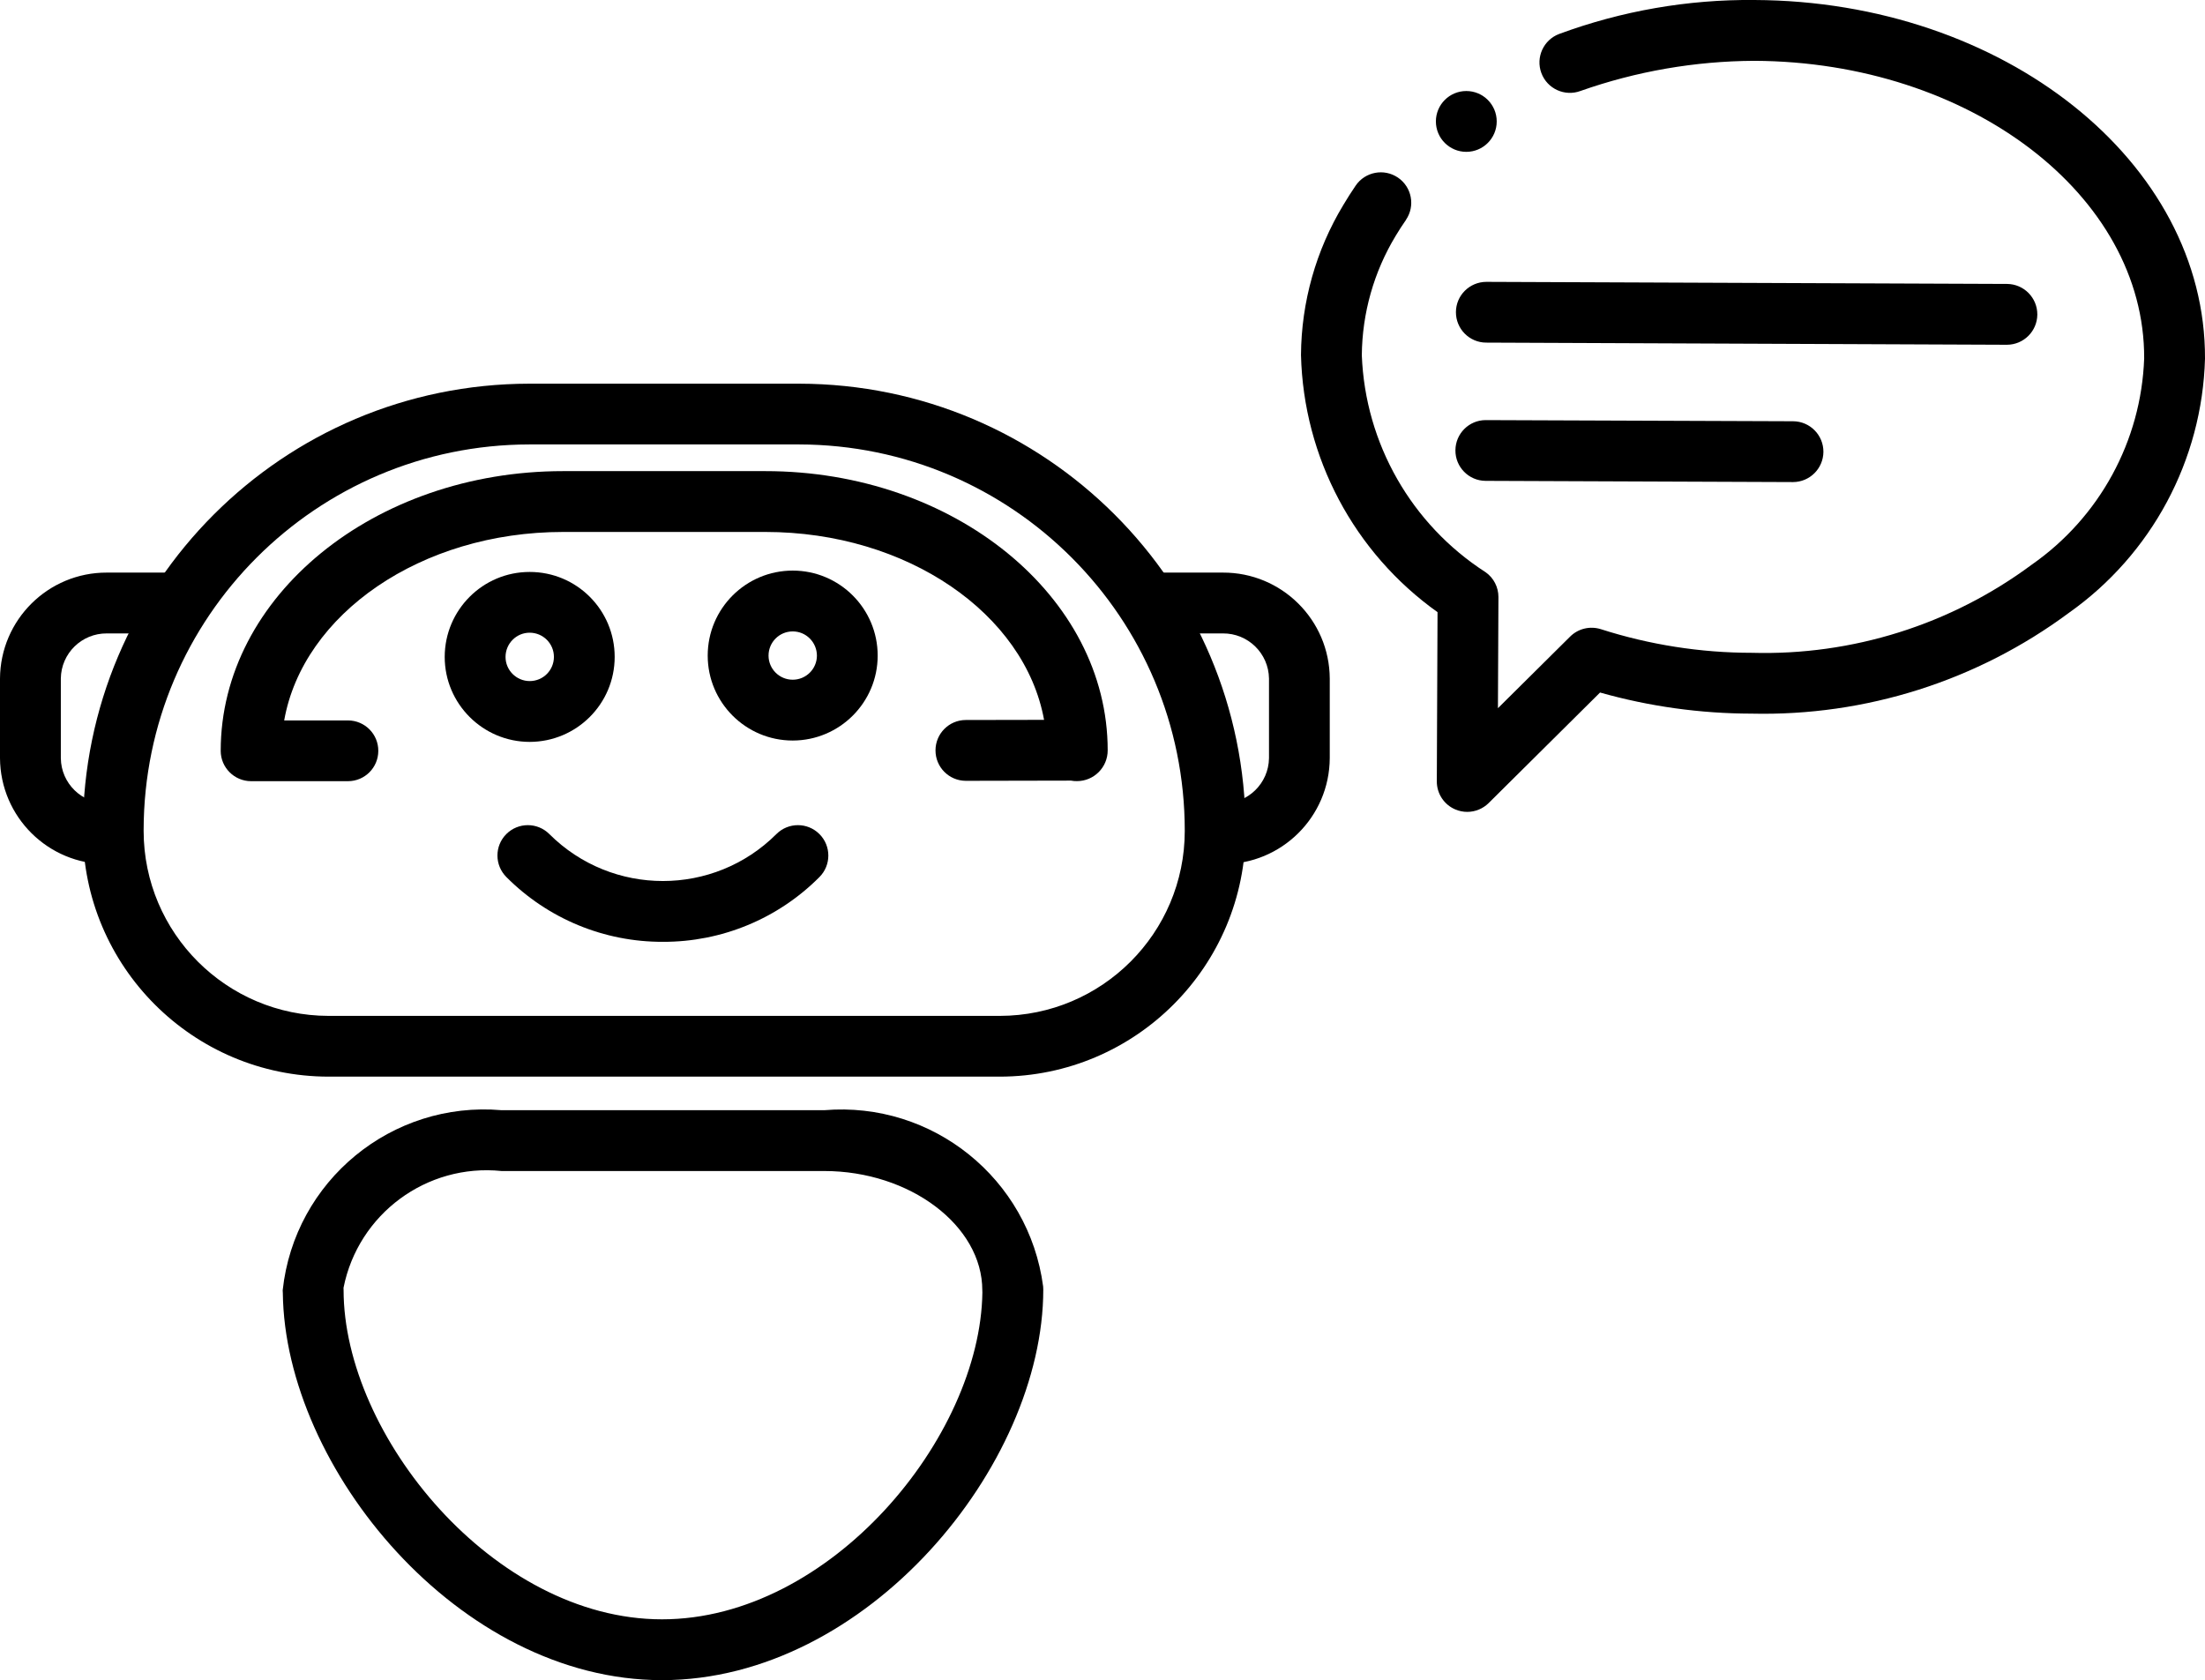 <svg viewBox="0 0 30.811 23.48" xmlns="http://www.w3.org/2000/svg" xmlns:xlink="http://www.w3.org/1999/xlink" overflow="hidden"><defs></defs><g id="Layer_2"><g id="Layer_1-2"><path d="M28.044 4.818 28.042 4.818 20.766 4.788C20.532 4.787 20.343 4.596 20.344 4.361 20.345 4.128 20.535 3.94 20.768 3.939L20.77 3.939 28.046 3.968C28.28 3.97 28.469 4.161 28.468 4.396 28.466 4.629 28.277 4.817 28.044 4.818Z"/><path d="M25.055 6.737 25.054 6.737 20.759 6.72C20.524 6.719 20.335 6.527 20.337 6.293 20.338 6.06 20.527 5.871 20.76 5.871L20.762 5.871 25.057 5.887C25.291 5.889 25.48 6.08 25.479 6.315 25.477 6.548 25.288 6.736 25.055 6.737Z"/><path d="M20.502 11.346C20.446 11.346 20.39 11.335 20.338 11.313 20.179 11.247 20.076 11.091 20.077 10.919L20.087 8.555C18.921 7.724 18.214 6.393 18.179 4.961 18.184 4.222 18.388 3.497 18.771 2.864 18.825 2.772 18.883 2.683 18.943 2.594 19.075 2.4 19.34 2.35 19.534 2.482 19.728 2.614 19.778 2.878 19.646 3.072 19.646 3.073 19.645 3.074 19.645 3.075 19.594 3.148 19.547 3.221 19.502 3.296 19.197 3.8 19.034 4.377 19.029 4.965 19.076 6.198 19.722 7.329 20.759 7.997 20.872 8.076 20.938 8.206 20.938 8.344L20.931 9.897 21.94 8.896C22.053 8.784 22.218 8.745 22.37 8.793 23.051 9.011 23.763 9.123 24.479 9.123 25.883 9.163 27.261 8.729 28.389 7.892 29.337 7.231 29.92 6.163 29.961 5.008 29.97 2.727 27.525 0.862 24.512 0.85 23.685 0.854 22.865 0.996 22.085 1.271 21.865 1.353 21.62 1.241 21.538 1.021 21.456 0.801 21.568 0.556 21.788 0.474 22.661 0.152 23.585-0.009 24.515 0 27.997 0.014 30.822 2.262 30.811 5.012 30.772 6.431 30.066 7.748 28.907 8.566 27.627 9.515 26.068 10.01 24.475 9.973 23.759 9.972 23.047 9.873 22.358 9.678L20.801 11.223C20.721 11.302 20.614 11.346 20.502 11.346Z"/><circle cx="20.489" cy="1.697" r="0.425" stroke="#714C9F" stroke-width="0" stroke-miterlimit="10"/><path d="M13.971 15.046 4.591 15.046C2.696 15.044 1.16 13.508 1.158 11.613L1.158 11.6C1.162 8.156 3.952 5.366 7.396 5.362L11.166 5.362C14.61 5.366 17.401 8.156 17.405 11.6 17.408 13.5 15.871 15.043 13.971 15.046 13.971 15.046 13.971 15.046 13.971 15.046ZM7.396 6.211C4.421 6.215 2.011 8.625 2.007 11.6L2.007 11.613C2.009 13.039 3.165 14.195 4.591 14.197L13.971 14.197C15.398 14.195 16.554 13.039 16.555 11.613 16.557 8.634 14.146 6.216 11.166 6.211Z"/><path d="M7.401 10.368C6.746 10.367 6.214 9.835 6.214 9.18 6.215 8.524 6.747 7.992 7.402 7.993 8.058 7.993 8.589 8.524 8.589 9.18 8.589 9.836 8.057 10.367 7.401 10.368ZM7.401 8.842C7.215 8.842 7.064 8.994 7.064 9.181 7.064 9.367 7.216 9.518 7.402 9.518 7.589 9.518 7.74 9.367 7.74 9.18 7.74 8.993 7.588 8.842 7.401 8.842Z"/><path d="M11.077 10.349C10.421 10.349 9.889 9.817 9.889 9.162 9.889 8.506 10.421 7.974 11.077 7.974 11.732 7.974 12.264 8.506 12.264 9.162 12.264 9.817 11.732 10.348 11.077 10.349ZM11.077 8.824C10.89 8.824 10.739 8.975 10.739 9.162 10.739 9.348 10.89 9.499 11.077 9.499 11.263 9.499 11.415 9.348 11.415 9.162 11.414 8.975 11.263 8.824 11.077 8.824Z"/><path d="M9.263 13.162C8.442 13.165 7.655 12.839 7.076 12.257 6.91 12.091 6.909 11.822 7.075 11.656 7.241 11.49 7.51 11.49 7.676 11.656 8.553 12.531 9.973 12.531 10.849 11.656 11.015 11.49 11.284 11.49 11.45 11.656 11.616 11.822 11.616 12.091 11.45 12.257 10.871 12.839 10.083 13.165 9.263 13.162Z"/><path d="M4.864 10.917 3.509 10.917C3.275 10.917 3.084 10.727 3.084 10.493 3.084 10.493 3.084 10.493 3.084 10.493 3.084 8.334 5.23 6.584 7.868 6.584L10.695 6.584C13.332 6.584 15.478 8.334 15.478 10.485 15.479 10.722 15.287 10.916 15.049 10.916 15.021 10.917 14.993 10.914 14.966 10.909L13.495 10.912 13.495 10.912C13.26 10.911 13.071 10.72 13.072 10.485 13.073 10.252 13.261 10.063 13.494 10.062L14.589 10.06C14.319 8.576 12.675 7.434 10.695 7.434L7.868 7.434C5.881 7.434 4.234 8.582 3.971 10.068L4.864 10.068C5.098 10.069 5.288 10.26 5.286 10.495 5.285 10.728 5.097 10.916 4.864 10.917Z"/><path d="M17.087 12.076C16.852 12.076 16.662 11.885 16.662 11.651 16.662 11.416 16.852 11.226 17.087 11.226 17.439 11.229 17.727 10.947 17.732 10.595L17.732 9.483C17.727 9.131 17.439 8.849 17.087 8.852L16.243 8.852C16.008 8.853 15.817 8.664 15.816 8.429 15.815 8.195 16.004 8.004 16.239 8.002 16.24 8.002 16.241 8.002 16.243 8.002L17.087 8.002C17.908 7.999 18.577 8.662 18.581 9.483L18.581 10.595C18.577 11.416 17.908 12.079 17.087 12.076Z"/><path d="M1.494 12.076C0.673 12.079 0.005 11.416 2.89536e-08 10.595L0 9.483C0.005 8.662 0.673 7.999 1.494 8.002L2.338 8.002C2.573 8.004 2.762 8.195 2.761 8.429 2.76 8.662 2.571 8.851 2.338 8.852L1.494 8.852C1.142 8.849 0.854 9.131 0.85 9.483L0.85 10.595C0.854 10.947 1.142 11.229 1.494 11.226 1.729 11.226 1.919 11.416 1.919 11.651 1.919 11.885 1.729 12.076 1.494 12.076Z"/><path d="M9.25 23.48C6.413 23.48 3.98 20.516 3.952 18.07L3.95 18.032C4.115 16.5 5.475 15.382 7.009 15.515L11.517 15.515C13.03 15.388 14.377 16.472 14.576 17.978 14.577 17.992 14.578 18.007 14.578 18.021 14.578 20.478 12.119 23.48 9.25 23.48ZM4.8 17.997 4.801 18.027C4.801 20.056 6.896 22.63 9.25 22.63 11.603 22.63 13.699 20.088 13.727 18.063 13.726 18.053 13.726 18.042 13.726 18.032 13.726 17.128 12.715 16.365 11.517 16.365L7.009 16.365C5.962 16.257 5.005 16.965 4.8 17.997Z"/></g></g></svg>